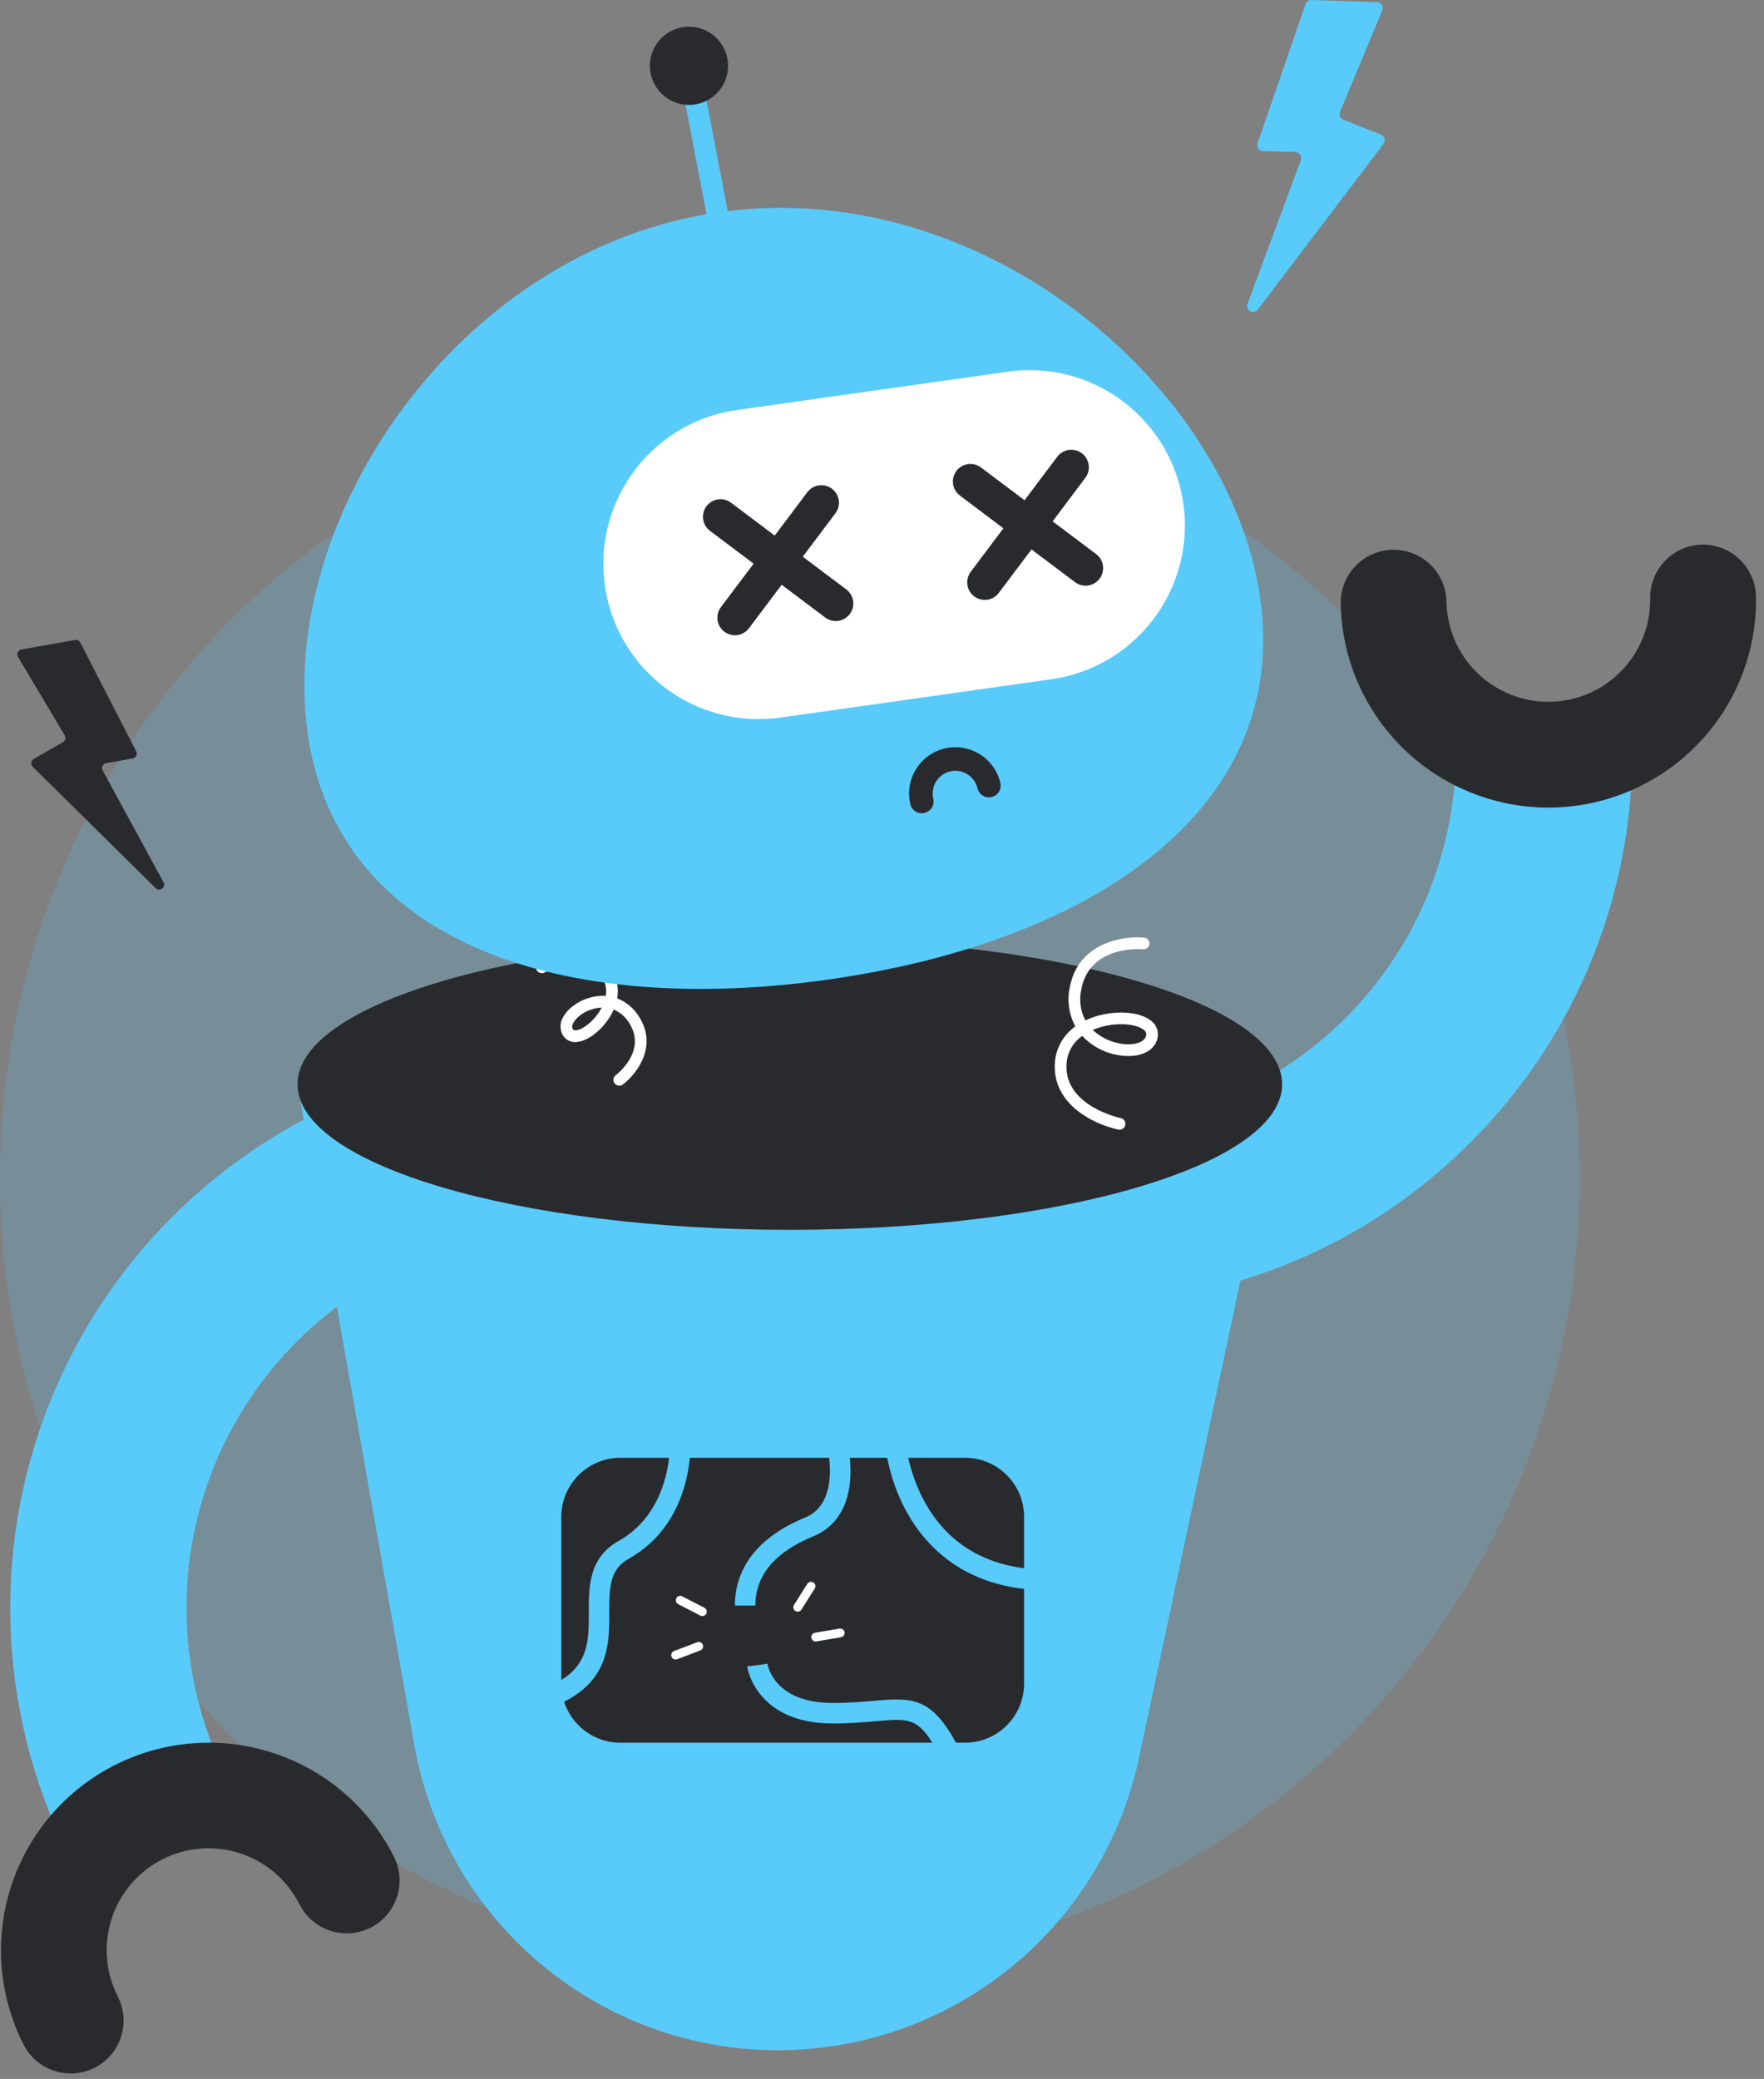 <svg width="185" height="218" viewBox="0 0 185 218" fill="none" xmlns="http://www.w3.org/2000/svg">
<rect x="0" y="0" width="185" height="218" fill="#808080" stroke="none"/>
<g clip-path="url(#clip0_46_227)">
<path opacity="0.2" d="M82.832 206.36C128.579 206.36 165.664 169.275 165.664 123.528C165.664 77.781 128.579 40.696 82.832 40.696C37.085 40.696 0 77.781 0 123.528C0 169.275 37.085 206.36 82.832 206.36Z" fill="#58CBFB"/>
<path d="M6.454 193.001C2.911 185.364 1.073 177.047 1.07 168.628C1.066 160.21 2.896 151.891 6.433 144.251C9.97 136.611 15.129 129.833 21.55 124.389C27.972 118.945 35.502 114.964 43.618 112.725L48.546 130.543C43.018 132.067 37.888 134.777 33.513 138.484C29.138 142.192 25.623 146.808 23.213 152.011C20.803 157.215 19.555 162.881 19.557 168.616C19.559 174.35 20.81 180.015 23.223 185.218L6.454 193.001Z" fill="#58CBFB"/>
<path d="M7.421 217.427C6.397 217.428 5.393 217.145 4.52 216.61C3.647 216.075 2.938 215.309 2.474 214.396C1.176 211.848 0.393 209.069 0.17 206.218C-0.054 203.367 0.286 200.5 1.171 197.781C2.957 192.288 6.851 187.73 11.998 185.11C14.546 183.812 17.325 183.029 20.176 182.805C23.027 182.582 25.894 182.922 28.614 183.806C34.106 185.592 38.664 189.487 41.285 194.634C41.622 195.283 41.827 195.993 41.888 196.723C41.949 197.452 41.866 198.186 41.642 198.883C41.418 199.58 41.059 200.225 40.584 200.783C40.11 201.34 39.53 201.798 38.878 202.13C38.226 202.462 37.514 202.662 36.784 202.718C36.055 202.774 35.321 202.684 34.626 202.456C33.931 202.227 33.288 201.862 32.734 201.384C32.18 200.905 31.727 200.322 31.4 199.667C30.765 198.414 29.889 197.298 28.823 196.383C27.756 195.469 26.52 194.773 25.184 194.337C23.848 193.901 22.44 193.733 21.039 193.842C19.638 193.951 18.273 194.336 17.021 194.973C15.769 195.611 14.655 196.489 13.743 197.557C12.831 198.626 12.138 199.864 11.705 201.201C11.272 202.537 11.107 203.946 11.219 205.347C11.332 206.747 11.719 208.112 12.359 209.362C12.789 210.208 12.995 211.149 12.958 212.097C12.921 213.045 12.641 213.967 12.146 214.776C11.65 215.585 10.956 216.253 10.129 216.717C9.302 217.181 8.369 217.426 7.421 217.427Z" fill="#292A2E"/>
<path d="M150.774 122.973C142.983 129.627 133.557 134.079 123.469 135.87L120.214 117.669C129.183 116.053 137.317 111.384 143.236 104.453C149.154 97.523 152.493 88.759 152.686 79.647L171.169 80.032C170.883 94.881 164.884 109.048 154.42 119.586C153.246 120.772 152.031 121.901 150.774 122.973Z" fill="#58CBFB"/>
<path d="M176.483 79.504C173.337 82.177 169.496 83.9 165.408 84.474C161.321 85.047 157.154 84.447 153.394 82.743C149.634 81.04 146.436 78.302 144.172 74.85C141.908 71.399 140.672 67.374 140.607 63.247C140.593 61.782 141.159 60.37 142.182 59.321C143.205 58.272 144.602 57.67 146.067 57.647C147.533 57.624 148.947 58.182 150.003 59.199C151.058 60.216 151.668 61.609 151.699 63.074C151.743 65.907 152.911 68.607 154.945 70.579C156.98 72.551 159.714 73.634 162.547 73.59C165.38 73.546 168.08 72.379 170.052 70.344C172.024 68.31 173.107 65.575 173.063 62.742C173.041 61.271 173.603 59.852 174.627 58.795C175.651 57.739 177.052 57.133 178.523 57.11C179.994 57.087 181.413 57.65 182.469 58.673C183.526 59.697 184.132 61.099 184.155 62.57C184.207 65.43 183.691 68.272 182.638 70.932C181.584 73.592 180.013 76.016 178.016 78.065C177.526 78.572 177.014 79.051 176.483 79.504Z" fill="#292A2E"/>
<path d="M136.923 0.423L131.892 15.013C131.86 15.106 131.85 15.205 131.863 15.303C131.877 15.4 131.913 15.493 131.969 15.574C132.025 15.655 132.099 15.722 132.185 15.768C132.271 15.816 132.368 15.841 132.466 15.845L135.86 15.946C135.96 15.949 136.057 15.975 136.144 16.023C136.232 16.072 136.306 16.14 136.362 16.222C136.417 16.305 136.453 16.4 136.464 16.499C136.476 16.598 136.464 16.698 136.43 16.791L130.83 31.865C130.778 32.006 130.778 32.161 130.831 32.302C130.883 32.443 130.985 32.56 131.117 32.633C131.248 32.705 131.402 32.728 131.549 32.696C131.696 32.665 131.827 32.582 131.918 32.462L145.101 15.087C145.16 15.01 145.199 14.921 145.218 14.826C145.236 14.731 145.232 14.633 145.206 14.54C145.18 14.447 145.133 14.361 145.068 14.289C145.004 14.217 144.924 14.161 144.834 14.125L140.885 12.55C140.808 12.519 140.738 12.473 140.678 12.415C140.619 12.357 140.572 12.287 140.54 12.211C140.507 12.134 140.491 12.052 140.491 11.969C140.49 11.886 140.507 11.803 140.539 11.727L144.966 1.09C145.005 0.997 145.021 0.895 145.012 0.794C145.003 0.693 144.97 0.595 144.915 0.51C144.86 0.424 144.785 0.354 144.696 0.304C144.608 0.254 144.509 0.226 144.407 0.222L137.536 -3.98379e-05C137.402 -0.004 137.27 0.034 137.16 0.11C137.049 0.187 136.966 0.296 136.923 0.423Z" fill="#58CBFB"/>
<path d="M8.423 67.383L14.285 78.784C14.322 78.857 14.341 78.937 14.342 79.019C14.342 79.1 14.324 79.181 14.287 79.254C14.251 79.327 14.198 79.391 14.133 79.44C14.067 79.489 13.991 79.521 13.911 79.536L11.132 80.02C11.051 80.035 10.974 80.068 10.908 80.118C10.842 80.168 10.789 80.233 10.753 80.307C10.717 80.382 10.699 80.464 10.701 80.546C10.703 80.629 10.725 80.71 10.764 80.783L17.151 92.513C17.21 92.623 17.227 92.75 17.2 92.872C17.173 92.993 17.104 93.101 17.005 93.176C16.905 93.251 16.782 93.288 16.658 93.28C16.534 93.272 16.417 93.22 16.327 93.133L3.433 80.408C3.376 80.351 3.333 80.282 3.307 80.207C3.281 80.131 3.273 80.05 3.283 79.97C3.293 79.891 3.322 79.815 3.366 79.748C3.411 79.681 3.47 79.626 3.539 79.585L6.599 77.823C6.659 77.788 6.711 77.742 6.753 77.688C6.795 77.633 6.825 77.57 6.843 77.503C6.86 77.436 6.864 77.367 6.855 77.298C6.845 77.23 6.822 77.164 6.787 77.105L1.888 68.884C1.845 68.811 1.821 68.73 1.816 68.645C1.812 68.561 1.828 68.478 1.863 68.401C1.898 68.324 1.951 68.257 2.018 68.206C2.084 68.154 2.162 68.12 2.245 68.105L7.869 67.109C7.978 67.09 8.091 67.106 8.19 67.155C8.29 67.205 8.371 67.285 8.423 67.383Z" fill="#292A2E"/>
<path d="M31.203 113.695L43.459 183.011C45.044 191.971 49.733 200.087 56.705 205.934C63.677 211.782 72.485 214.987 81.585 214.987C90.456 214.987 99.058 211.941 105.953 206.358C112.847 200.775 117.615 192.993 119.458 184.316L134.461 113.694L31.203 113.695Z" fill="#58CBFB"/>
<path d="M82.832 128.96C111.346 128.96 134.461 122.126 134.461 113.695C134.461 105.265 111.346 98.431 82.832 98.431C54.318 98.431 31.203 105.265 31.203 113.695C31.203 122.126 54.318 128.96 82.832 128.96Z" fill="#292A2E"/>
<path d="M101.203 152.863H65.066C61.642 152.863 58.867 155.638 58.867 159.061V176.543C58.867 179.966 61.642 182.741 65.066 182.741H101.203C104.626 182.741 107.401 179.966 107.401 176.543V159.061C107.401 155.638 104.626 152.863 101.203 152.863Z" fill="#292A2E"/>
<path d="M79.218 168.36H77.07C77.07 165.53 78.352 161.629 84.461 159.12C88.04 157.65 86.855 152.219 86.842 152.164L88.936 151.683C89.005 151.979 90.544 158.944 85.278 161.106C81.257 162.757 79.218 165.199 79.218 168.36Z" fill="#58CBFB"/>
<path d="M98.494 183.998C96.404 180.081 95.532 180.158 91.856 180.485C90.659 180.591 89.17 180.724 87.352 180.724C79.214 180.724 78.367 174.8 78.359 174.741L80.49 174.47L79.424 174.605L80.489 174.46C80.513 174.628 81.164 178.575 87.351 178.575C89.074 178.575 90.451 178.453 91.665 178.345C95.801 177.977 97.742 178.023 100.388 182.987L98.494 183.998Z" fill="#58CBFB"/>
<path d="M73.66 169.461C73.586 169.461 73.514 169.444 73.449 169.41L71.127 168.213C71.018 168.157 70.936 168.06 70.899 167.944C70.862 167.827 70.873 167.701 70.929 167.592C70.985 167.484 71.082 167.402 71.198 167.365C71.314 167.328 71.441 167.339 71.549 167.395L73.871 168.592C73.963 168.639 74.037 168.716 74.08 168.81C74.123 168.904 74.133 169.009 74.108 169.11C74.084 169.21 74.026 169.3 73.945 169.363C73.863 169.427 73.763 169.462 73.66 169.461Z" fill="white"/>
<path d="M70.854 174.018C70.747 174.017 70.643 173.979 70.56 173.911C70.478 173.842 70.422 173.746 70.403 173.641C70.383 173.535 70.401 173.426 70.454 173.332C70.506 173.238 70.59 173.166 70.69 173.128L73.132 172.198C73.245 172.161 73.367 172.169 73.474 172.219C73.581 172.27 73.664 172.36 73.706 172.471C73.749 172.582 73.747 172.704 73.701 172.814C73.655 172.923 73.569 173.01 73.46 173.057L71.018 173.987C70.966 174.007 70.91 174.018 70.854 174.018Z" fill="white"/>
<path d="M85.541 172.125C85.426 172.125 85.314 172.082 85.23 172.004C85.145 171.925 85.093 171.818 85.083 171.703C85.073 171.588 85.107 171.474 85.178 171.383C85.249 171.292 85.351 171.23 85.465 171.211L88.043 170.776C88.163 170.756 88.286 170.785 88.385 170.855C88.484 170.926 88.551 171.033 88.571 171.153C88.592 171.273 88.564 171.396 88.493 171.496C88.423 171.595 88.316 171.663 88.197 171.683L85.618 172.119C85.593 172.123 85.567 172.125 85.541 172.125Z" fill="white"/>
<path d="M83.656 169.007C83.573 169.006 83.493 168.984 83.422 168.942C83.351 168.901 83.293 168.84 83.253 168.768C83.213 168.696 83.193 168.615 83.196 168.533C83.198 168.45 83.223 168.37 83.266 168.301L84.661 166.091C84.693 166.038 84.735 165.993 84.784 165.957C84.834 165.921 84.89 165.895 84.95 165.881C85.009 165.866 85.071 165.864 85.131 165.874C85.192 165.884 85.249 165.906 85.301 165.939C85.353 165.972 85.398 166.014 85.433 166.065C85.468 166.115 85.493 166.172 85.506 166.231C85.519 166.291 85.519 166.353 85.508 166.413C85.497 166.473 85.474 166.531 85.44 166.582L84.045 168.792C84.004 168.857 83.946 168.912 83.878 168.949C83.81 168.987 83.734 169.007 83.656 169.007Z" fill="white"/>
<path d="M109.934 166.753C105.465 166.753 101.736 165.532 98.822 163.108C93.437 158.63 92.86 151.719 92.837 151.427L94.979 151.266L93.908 151.347L94.979 151.264C94.984 151.326 95.527 157.587 100.211 161.47C103.281 164.013 107.465 165.016 112.656 164.451L112.888 166.587C111.907 166.695 110.921 166.751 109.934 166.753Z" fill="#58CBFB"/>
<path d="M53.923 180.105L53.526 177.993C61.763 176.444 61.757 173.018 61.75 169.05C61.745 166.378 61.74 163.35 64.887 161.579C70.742 158.286 70.273 150.821 70.268 150.745L72.41 150.584C72.437 150.945 73.003 159.478 65.941 163.451C63.99 164.549 63.893 166.292 63.898 169.046C63.906 173.136 63.914 178.226 53.923 180.105Z" fill="#58CBFB"/>
<path d="M117.413 118.458C117.372 118.458 117.331 118.454 117.29 118.445C114.965 117.978 110.577 115.99 110.617 111.811C110.613 110.992 110.808 110.184 111.184 109.456C111.56 108.729 112.107 108.103 112.777 107.631C112.091 106.361 111.888 104.885 112.206 103.476C113.083 98.906 117.684 98.105 119.996 98.322C120.157 98.337 120.306 98.416 120.41 98.541C120.513 98.666 120.563 98.827 120.548 98.989C120.533 99.151 120.455 99.3 120.33 99.404C120.205 99.508 120.045 99.558 119.883 99.544C119.656 99.523 114.297 99.095 113.411 103.707C113.15 104.821 113.298 105.991 113.83 107.003C116.108 105.904 119.229 105.898 120.662 106.994C120.949 107.19 121.173 107.466 121.305 107.788C121.437 108.11 121.473 108.463 121.408 108.805C121.121 110.299 119.367 111.045 117.145 110.618C115.747 110.363 114.467 109.665 113.496 108.627C112.981 108.986 112.562 109.464 112.274 110.021C111.987 110.578 111.839 111.196 111.844 111.823C111.805 116.028 117.476 117.231 117.533 117.242C117.682 117.272 117.815 117.357 117.906 117.479C117.996 117.601 118.038 117.753 118.023 117.905C118.008 118.056 117.937 118.197 117.824 118.299C117.711 118.401 117.564 118.458 117.412 118.458L117.413 118.458ZM114.602 108C115.377 108.723 116.339 109.212 117.378 109.412C118.843 109.692 120.058 109.332 120.204 108.572C120.226 108.455 120.21 108.333 120.159 108.224C120.107 108.116 120.023 108.026 119.918 107.968C118.991 107.26 116.576 107.144 114.602 108Z" fill="white"/>
<path d="M64.947 113.847C64.818 113.847 64.692 113.807 64.588 113.731C64.483 113.656 64.405 113.55 64.364 113.427C64.323 113.305 64.322 113.173 64.361 113.05C64.399 112.927 64.475 112.82 64.578 112.742C64.71 112.642 67.801 110.26 66.044 107.369C65.667 106.695 65.076 106.165 64.364 105.865C63.596 107.615 61.861 109.149 60.499 109.264C60.212 109.302 59.919 109.255 59.658 109.13C59.397 109.005 59.178 108.806 59.029 108.558C58.86 108.266 58.775 107.933 58.782 107.596C58.789 107.259 58.887 106.93 59.067 106.645C59.751 105.396 61.453 104.462 63.112 104.424C63.251 104.422 63.389 104.424 63.524 104.433C63.601 104.016 63.579 103.587 63.462 103.179C63.344 102.772 63.133 102.397 62.845 102.085C60.827 99.812 57.181 101.942 57.145 101.964C57.075 102.006 56.999 102.033 56.919 102.044C56.839 102.056 56.758 102.052 56.68 102.032C56.602 102.012 56.528 101.977 56.464 101.929C56.399 101.881 56.344 101.82 56.303 101.751C56.262 101.682 56.235 101.605 56.223 101.525C56.212 101.445 56.216 101.364 56.236 101.286C56.255 101.208 56.29 101.134 56.339 101.07C56.387 101.005 56.447 100.951 56.516 100.909C56.701 100.799 61.078 98.246 63.763 101.27C64.179 101.725 64.483 102.271 64.651 102.865C64.818 103.458 64.844 104.083 64.727 104.688C65.725 105.079 66.56 105.799 67.093 106.73C68.965 109.807 66.748 112.65 65.315 113.722C65.209 113.803 65.079 113.847 64.947 113.847ZM63.105 105.655C61.769 105.698 60.553 106.489 60.143 107.237C60.071 107.334 60.027 107.45 60.015 107.57C60.004 107.691 60.025 107.813 60.077 107.922C60.108 107.974 60.162 108.059 60.397 108.041C61.166 107.978 62.43 106.955 63.104 105.655H63.105Z" fill="white"/>
<path d="M132.162 62.739C135.304 84.959 114.453 98.815 86.865 102.716C59.278 106.617 35.403 99.087 32.261 76.865C29.119 54.643 47.9 26.144 75.486 22.243C103.073 18.342 129.019 40.517 132.162 62.739Z" fill="#58CBFB"/>
<path d="M105.697 38.976L77.285 42.993C68.379 44.253 62.18 52.493 63.439 61.399C64.698 70.305 72.939 76.504 81.845 75.245L110.257 71.227C119.163 69.968 125.362 61.728 124.103 52.822C122.844 43.916 114.603 37.717 105.697 38.976Z" fill="white"/>
<path d="M73.043 5.047L70.84 5.469L75.094 27.669L77.298 27.247L73.043 5.047Z" fill="#58CBFB"/>
<path d="M72.256 11C74.52 11 76.356 9.164 76.356 6.9C76.356 4.636 74.52 2.8 72.256 2.8C69.992 2.8 68.156 4.636 68.156 6.9C68.156 9.164 69.992 11 72.256 11Z" fill="#292A2E"/>
<path d="M87.645 65.119C87.246 65.119 86.858 64.989 86.54 64.749L74.475 55.675C74.278 55.53 74.112 55.349 73.986 55.14C73.86 54.931 73.777 54.7 73.741 54.458C73.705 54.217 73.718 53.971 73.778 53.735C73.838 53.499 73.945 53.277 74.091 53.082C74.238 52.887 74.421 52.723 74.632 52.6C74.842 52.477 75.075 52.396 75.317 52.364C75.558 52.331 75.804 52.347 76.039 52.41C76.275 52.473 76.496 52.582 76.689 52.731L88.753 61.807C89.062 62.039 89.291 62.362 89.406 62.732C89.521 63.101 89.517 63.497 89.395 63.864C89.272 64.231 89.037 64.549 88.723 64.775C88.409 65.001 88.031 65.122 87.645 65.121V65.119Z" fill="#292A2E"/>
<path d="M77.074 66.614C76.732 66.613 76.397 66.518 76.106 66.338C75.815 66.157 75.58 65.9 75.428 65.594C75.275 65.287 75.211 64.945 75.242 64.604C75.273 64.263 75.398 63.938 75.604 63.665L84.68 51.6C84.975 51.214 85.411 50.961 85.892 50.895C86.374 50.828 86.861 50.955 87.25 51.247C87.638 51.539 87.895 51.973 87.965 52.454C88.035 52.935 87.912 53.424 87.623 53.814L78.547 65.879C78.376 66.108 78.153 66.293 77.898 66.42C77.642 66.548 77.36 66.614 77.074 66.614Z" fill="#292A2E"/>
<path d="M113.845 61.414C113.446 61.414 113.058 61.284 112.74 61.044L100.675 51.968C100.481 51.823 100.316 51.642 100.192 51.433C100.068 51.224 99.986 50.994 99.951 50.753C99.917 50.513 99.93 50.268 99.99 50.033C100.05 49.798 100.157 49.577 100.302 49.383C100.448 49.189 100.631 49.026 100.84 48.903C101.049 48.78 101.281 48.7 101.521 48.666C101.762 48.633 102.006 48.648 102.241 48.709C102.476 48.77 102.696 48.878 102.889 49.025L114.954 58.1C115.263 58.332 115.492 58.656 115.607 59.025C115.722 59.395 115.718 59.791 115.595 60.157C115.473 60.524 115.238 60.843 114.924 61.069C114.609 61.295 114.232 61.416 113.846 61.415L113.845 61.414Z" fill="#292A2E"/>
<path d="M103.275 62.909C102.933 62.909 102.598 62.813 102.307 62.633C102.016 62.453 101.781 62.195 101.628 61.889C101.476 61.583 101.411 61.24 101.442 60.9C101.473 60.559 101.599 60.234 101.805 59.96L110.88 47.895C111.174 47.505 111.61 47.247 112.094 47.179C112.578 47.111 113.068 47.237 113.459 47.531C113.849 47.824 114.107 48.261 114.175 48.745C114.244 49.228 114.117 49.719 113.823 50.109L104.748 62.174C104.576 62.403 104.354 62.588 104.098 62.716C103.843 62.843 103.561 62.909 103.275 62.909Z" fill="#292A2E"/>
<path d="M96.322 80.282C96.876 79.548 97.627 78.987 98.488 78.664C99.349 78.341 100.284 78.269 101.184 78.457C102.084 78.645 102.913 79.084 103.573 79.725C104.232 80.365 104.697 81.18 104.911 82.074C104.95 82.233 104.957 82.397 104.933 82.558C104.908 82.719 104.852 82.874 104.767 83.013C104.682 83.152 104.571 83.273 104.439 83.369C104.307 83.465 104.158 83.534 103.999 83.572C103.841 83.61 103.677 83.616 103.516 83.59C103.355 83.564 103.201 83.507 103.062 83.421C102.923 83.336 102.803 83.224 102.708 83.091C102.613 82.959 102.545 82.809 102.508 82.65C102.435 82.347 102.303 82.06 102.119 81.807C101.936 81.554 101.704 81.34 101.438 81.177C101.171 81.013 100.875 80.904 100.567 80.855C100.258 80.806 99.943 80.818 99.639 80.891C99.335 80.964 99.048 81.096 98.795 81.28C98.543 81.463 98.328 81.695 98.165 81.961C98.001 82.228 97.892 82.524 97.843 82.832C97.794 83.141 97.806 83.456 97.879 83.76C97.953 84.078 97.899 84.412 97.727 84.69C97.556 84.968 97.281 85.166 96.964 85.242C96.647 85.318 96.312 85.266 96.033 85.096C95.755 84.926 95.554 84.653 95.476 84.336C95.326 83.717 95.3 83.074 95.4 82.445C95.501 81.815 95.725 81.212 96.059 80.669C96.141 80.535 96.228 80.406 96.322 80.282Z" fill="#292A2E"/>
</g>
<defs>
<clipPath id="clip0_46_227">
<rect width="184.157" height="217.427" fill="white"/>
</clipPath>
</defs>
</svg>
